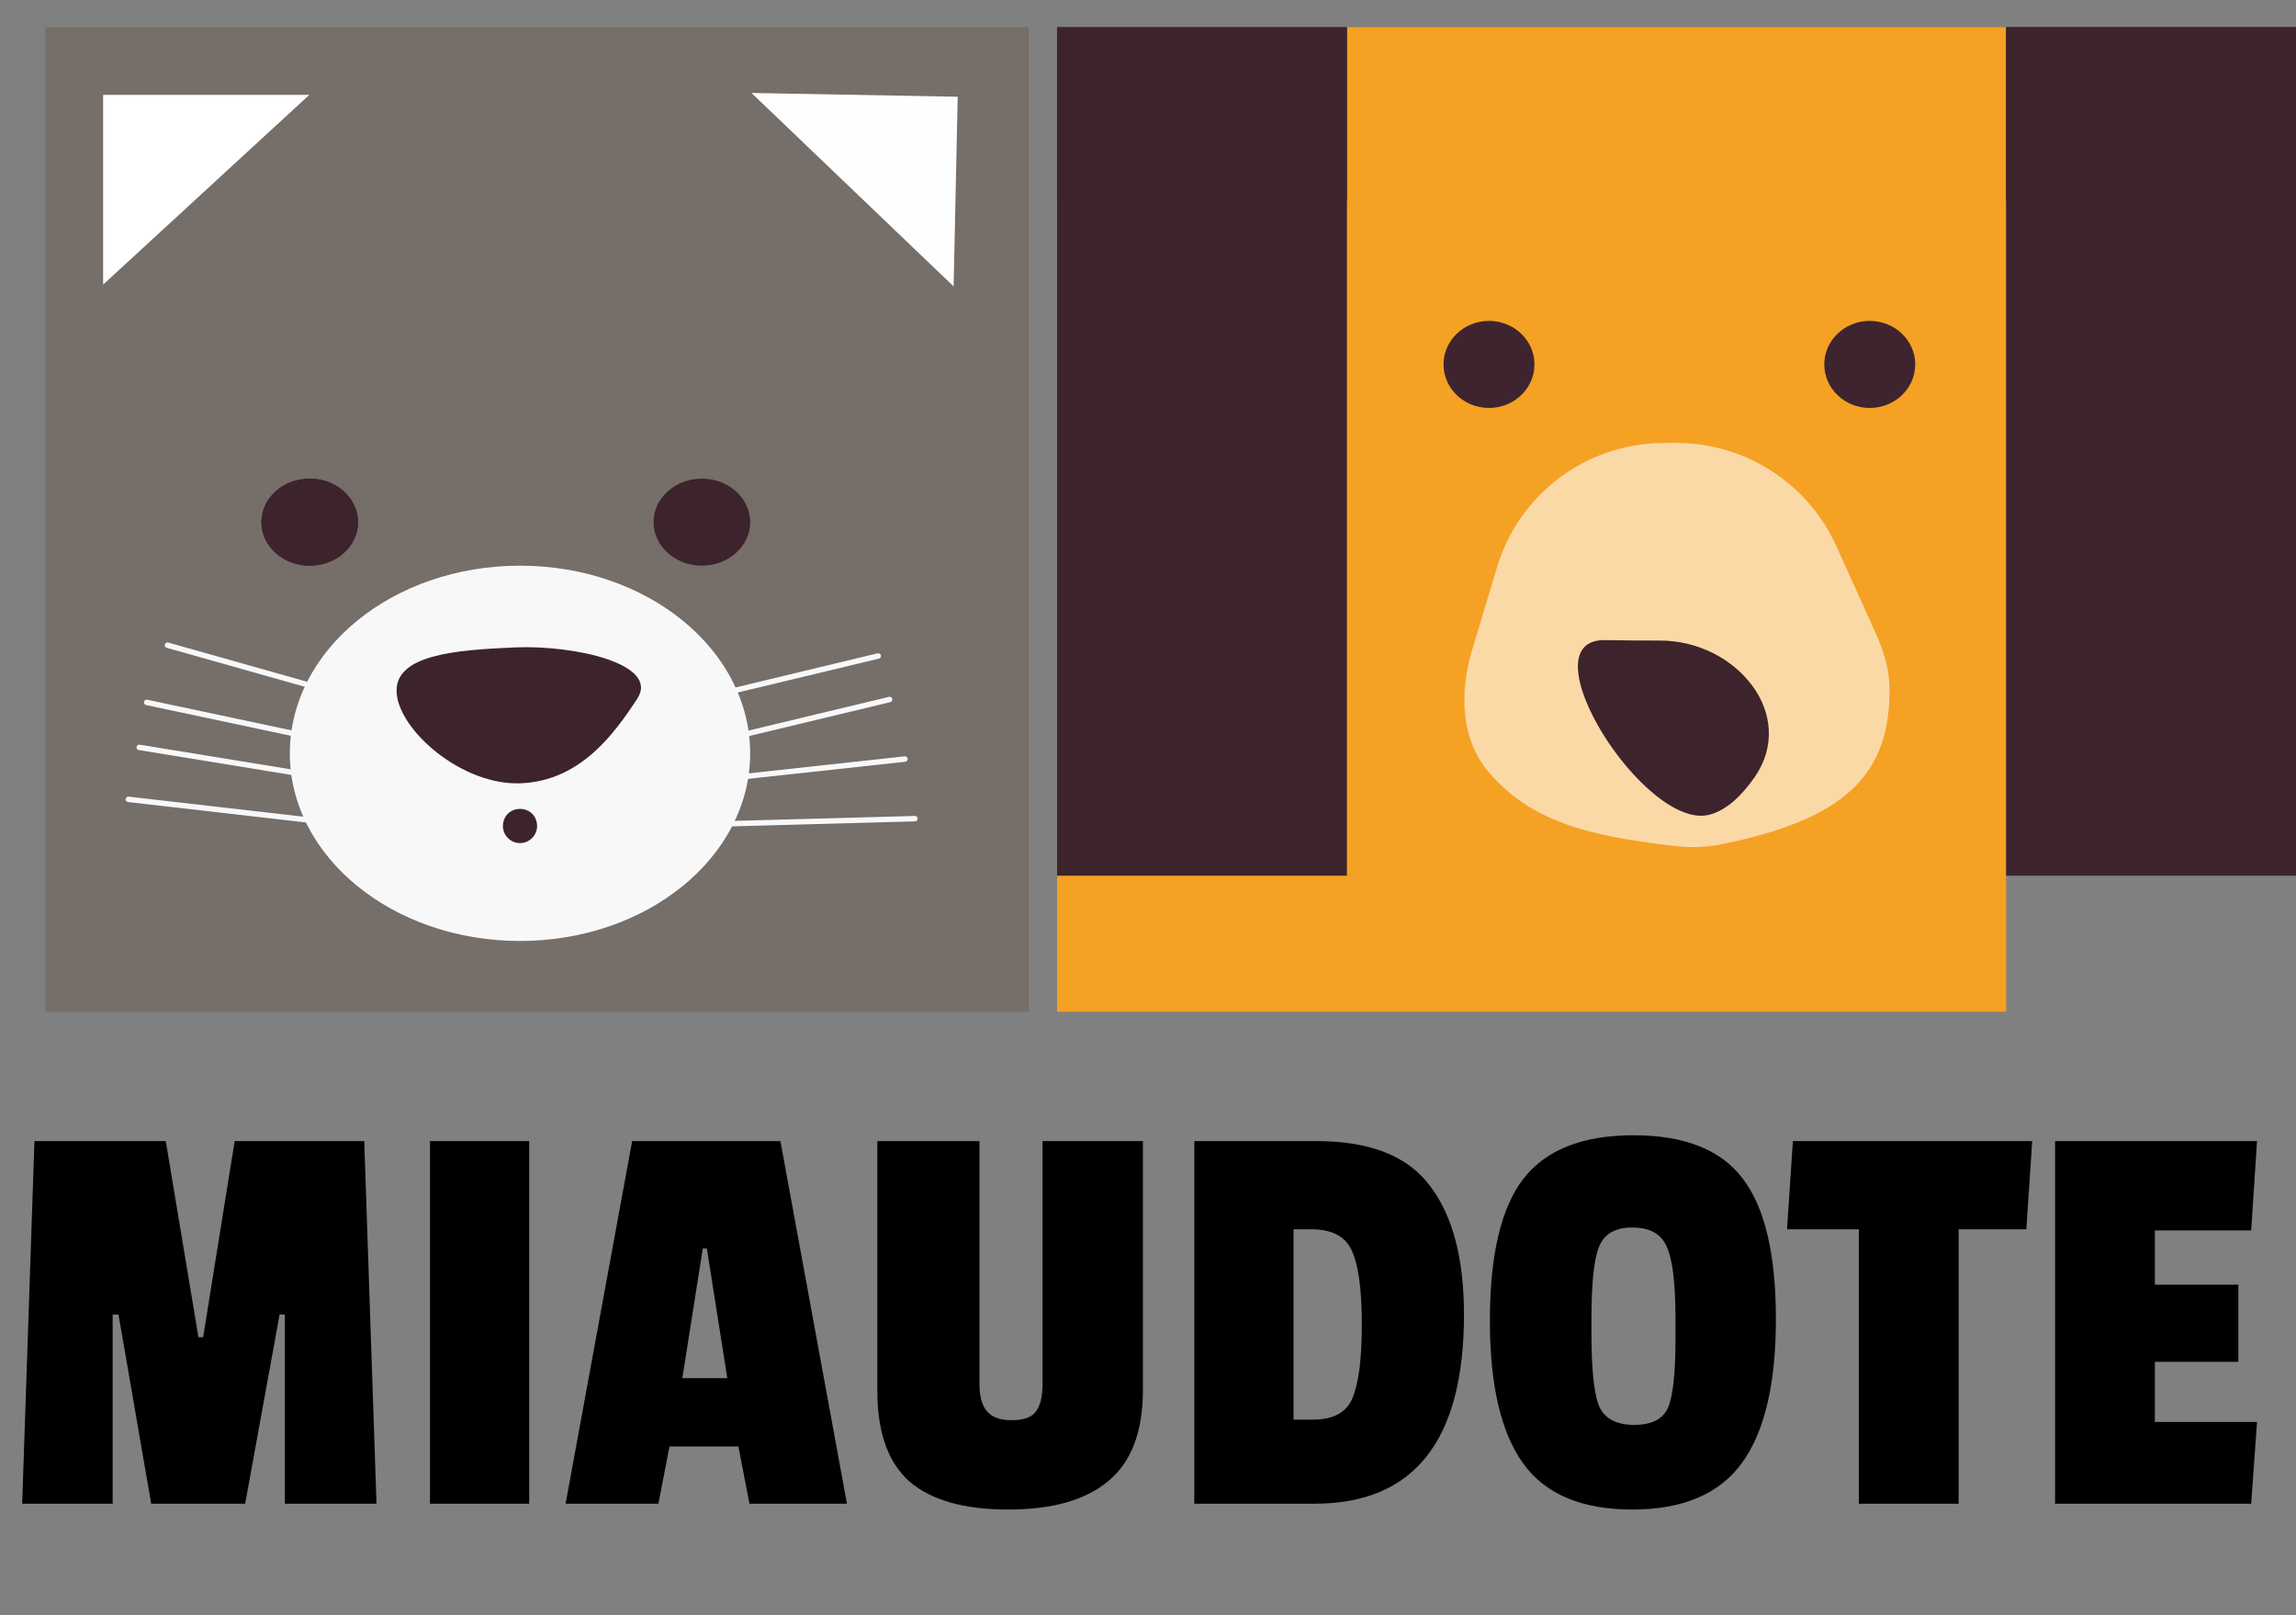 <svg width="118" height="83" viewBox="0 0 118 83" fill="none" xmlns="http://www.w3.org/2000/svg">
<rect x="0" y="0" width="118" height="83" fill="#808080" stroke="none"/>
<path d="M2.337 1.397H52.866V51.98H2.337V26.834V1.397Z" fill="#6A5C53" fill-opacity="0.5"/>
<ellipse cx="26.725" cy="38.705" rx="11.829" ry="9.641" fill="#F9F8F9"/>
<rect x="54.327" y="1.397" width="48.777" height="50.583" fill="#F5A124"/>
<rect width="14.896" height="43.596" transform="translate(103.104 1.397)" fill="#3D232C"/>
<rect x="103.104" y="1.397" width="14.896" height="8.943" fill="#3D232C"/>
<rect width="14.896" height="43.596" transform="translate(54.327 1.397)" fill="#3D232C"/>
<rect x="54.327" y="1.397" width="14.896" height="8.943" fill="#3D232C"/>
<ellipse cx="76.525" cy="18.724" rx="2.337" ry="2.236" fill="#3E242F"/>
<ellipse cx="96.094" cy="18.724" rx="2.337" ry="2.236" fill="#3E242F"/>
<path d="M88.514 43.37C87.703 43.536 86.867 43.561 86.044 43.465C81.572 42.944 78.713 42.208 76.539 39.709C75.054 38.002 75.01 35.551 75.66 33.389L76.937 29.144C78.076 25.359 81.556 22.767 85.512 22.759L86.137 22.757C89.69 22.75 92.921 24.832 94.384 28.073L96.426 32.594C96.814 33.454 97.091 34.37 97.106 35.312C97.18 39.924 94.668 42.107 88.514 43.37Z" fill="white" fill-opacity="0.6"/>
<path d="M87.873 41.855C84.557 42.757 78.277 32.803 82.512 32.888C83.382 32.905 84.34 32.912 85.313 32.911C89.241 32.91 92.413 36.741 90.159 39.956C89.498 40.898 88.734 41.62 87.873 41.855Z" fill="#3D232C"/>
<ellipse cx="15.918" cy="26.828" rx="2.483" ry="2.236" fill="#3E242F"/>
<path d="M5.3 4.873L15.898 4.873L5.3 14.623L5.3 4.873Z" fill="white"/>
<path d="M49.22 4.97L49.01 14.715L38.621 4.777L49.22 4.97Z" fill="#FFFEFE"/>
<ellipse cx="36.072" cy="26.828" rx="2.483" ry="2.236" fill="#3D232C"/>
<ellipse cx="15.918" cy="26.828" rx="2.483" ry="2.236" fill="#3D232C"/>
<path d="M32.747 35.906C31.566 37.705 29.832 40.112 26.778 40.244C23.724 40.376 20.474 37.494 20.383 35.567C20.292 33.639 23.395 33.397 26.448 33.264C29.502 33.132 33.929 34.106 32.747 35.906Z" fill="#3D232C"/>
<path d="M25.857 42.306C26.009 41.311 27.442 41.311 27.593 42.306C27.675 42.837 27.263 43.316 26.725 43.316C26.188 43.316 25.776 42.837 25.857 42.306Z" fill="#3D232C"/>
<path d="M8.472 33.111C8.495 33.037 8.574 32.994 8.648 33.015L15.853 35.048C15.927 35.069 15.969 35.146 15.947 35.22C15.924 35.294 15.845 35.337 15.77 35.316L8.566 33.283C8.491 33.262 8.449 33.185 8.472 33.111Z" fill="#F9F8F9"/>
<path d="M37.714 35.485C37.694 35.41 37.739 35.335 37.815 35.317L45.101 33.568C45.176 33.55 45.253 33.596 45.273 33.671C45.292 33.746 45.247 33.821 45.172 33.839L37.886 35.588C37.81 35.606 37.733 35.56 37.714 35.485Z" fill="#F9F8F9"/>
<path d="M38.298 37.721C38.278 37.646 38.323 37.571 38.399 37.553L42.042 36.678L45.685 35.804C45.76 35.786 45.837 35.832 45.857 35.907C45.876 35.981 45.831 36.057 45.756 36.075L38.47 37.824C38.394 37.842 38.318 37.796 38.298 37.721Z" fill="#F9F8F9"/>
<path d="M7.401 36.059C7.419 35.984 7.494 35.936 7.57 35.952L15.023 37.534C15.099 37.55 15.146 37.624 15.129 37.699C15.111 37.775 15.036 37.823 14.96 37.806L7.507 36.225C7.431 36.209 7.384 36.135 7.401 36.059Z" fill="#F9F8F9"/>
<path d="M7.019 38.377C7.032 38.3 7.105 38.249 7.181 38.261L15.21 39.571C15.286 39.583 15.337 39.655 15.323 39.731C15.31 39.807 15.237 39.858 15.161 39.846L7.132 38.537C7.056 38.524 7.005 38.453 7.019 38.377Z" fill="#F9F8F9"/>
<path d="M46.649 38.984C46.658 39.061 46.603 39.13 46.527 39.138L38.434 40.019C38.358 40.028 38.288 39.972 38.279 39.895C38.27 39.819 38.325 39.75 38.401 39.742L46.494 38.86C46.57 38.852 46.64 38.907 46.649 38.984Z" fill="#F9F8F9"/>
<path d="M6.458 41.054C6.468 40.977 6.538 40.922 6.615 40.931L16.04 42.013C16.117 42.022 16.172 42.091 16.162 42.167C16.152 42.244 16.082 42.299 16.006 42.29L6.58 41.209C6.503 41.2 6.449 41.13 6.458 41.054Z" fill="#F9F8F9"/>
<path d="M47.159 42.059C47.162 42.136 47.101 42.2 47.024 42.202L37.534 42.461C37.457 42.463 37.393 42.402 37.39 42.325C37.388 42.248 37.449 42.184 37.526 42.182L47.016 41.923C47.093 41.921 47.157 41.982 47.159 42.059Z" fill="#F9F8F9"/>
<path d="M19.35 77.259H14.64V67.539H14.37L12.6 77.259H7.77L6.09 67.539H5.79V77.259H1.14L1.77 58.629H8.52L10.2 68.709H10.44L12.06 58.629H18.72L19.35 77.259ZM27.198 77.259H22.099V58.629H27.198V77.259ZM43.528 77.259H38.518L37.948 74.319H34.408L33.838 77.259H29.068L32.488 58.629H40.108L43.528 77.259ZM37.378 70.809L36.328 64.149H36.118L35.068 70.809H37.378ZM50.34 71.139C50.34 71.759 50.469 72.219 50.73 72.519C50.989 72.819 51.41 72.969 51.989 72.969C52.59 72.969 52.999 72.829 53.219 72.549C53.459 72.249 53.58 71.769 53.58 71.109V58.629H58.739V71.409C58.739 73.549 58.15 75.109 56.969 76.089C55.809 77.069 54.09 77.559 51.809 77.559C49.55 77.559 47.859 77.079 46.739 76.119C45.639 75.139 45.09 73.589 45.09 71.469V58.629H50.34V71.139ZM75.239 67.539C75.239 74.019 72.679 77.259 67.559 77.259H61.379V58.629H67.679C70.419 58.629 72.359 59.399 73.499 60.939C74.659 62.459 75.239 64.659 75.239 67.539ZM67.469 72.939C68.529 72.939 69.209 72.569 69.509 71.829C69.829 71.069 69.989 69.809 69.989 68.049C69.989 66.269 69.819 65.009 69.479 64.269C69.159 63.529 68.459 63.159 67.379 63.159H66.479V72.939H67.469ZM78.28 60.579C79.44 59.079 81.33 58.329 83.95 58.329C86.57 58.329 88.44 59.069 89.56 60.549C90.7 62.029 91.27 64.439 91.27 67.779C91.27 71.099 90.69 73.559 89.53 75.159C88.37 76.759 86.49 77.559 83.89 77.559C81.29 77.559 79.42 76.769 78.28 75.189C77.14 73.609 76.57 71.159 76.57 67.839C76.57 64.499 77.14 62.079 78.28 60.579ZM86.11 67.779C86.11 65.939 85.96 64.699 85.66 64.059C85.38 63.399 84.79 63.069 83.89 63.069C83.01 63.069 82.44 63.399 82.18 64.059C81.92 64.699 81.79 65.929 81.79 67.749V68.469C81.79 70.409 81.93 71.689 82.21 72.309C82.51 72.909 83.1 73.209 83.98 73.209C84.88 73.209 85.46 72.919 85.72 72.339C85.98 71.759 86.11 70.559 86.11 68.739V67.779ZM104.142 63.159H100.662V77.259H95.532V63.159H91.842L92.142 58.629H104.442L104.142 63.159ZM115.697 77.259H105.617V58.629H115.997L115.697 63.219H110.747V66.009H115.037V69.969H110.747V73.059H115.997L115.697 77.259Z" fill="black"/>
</svg>
